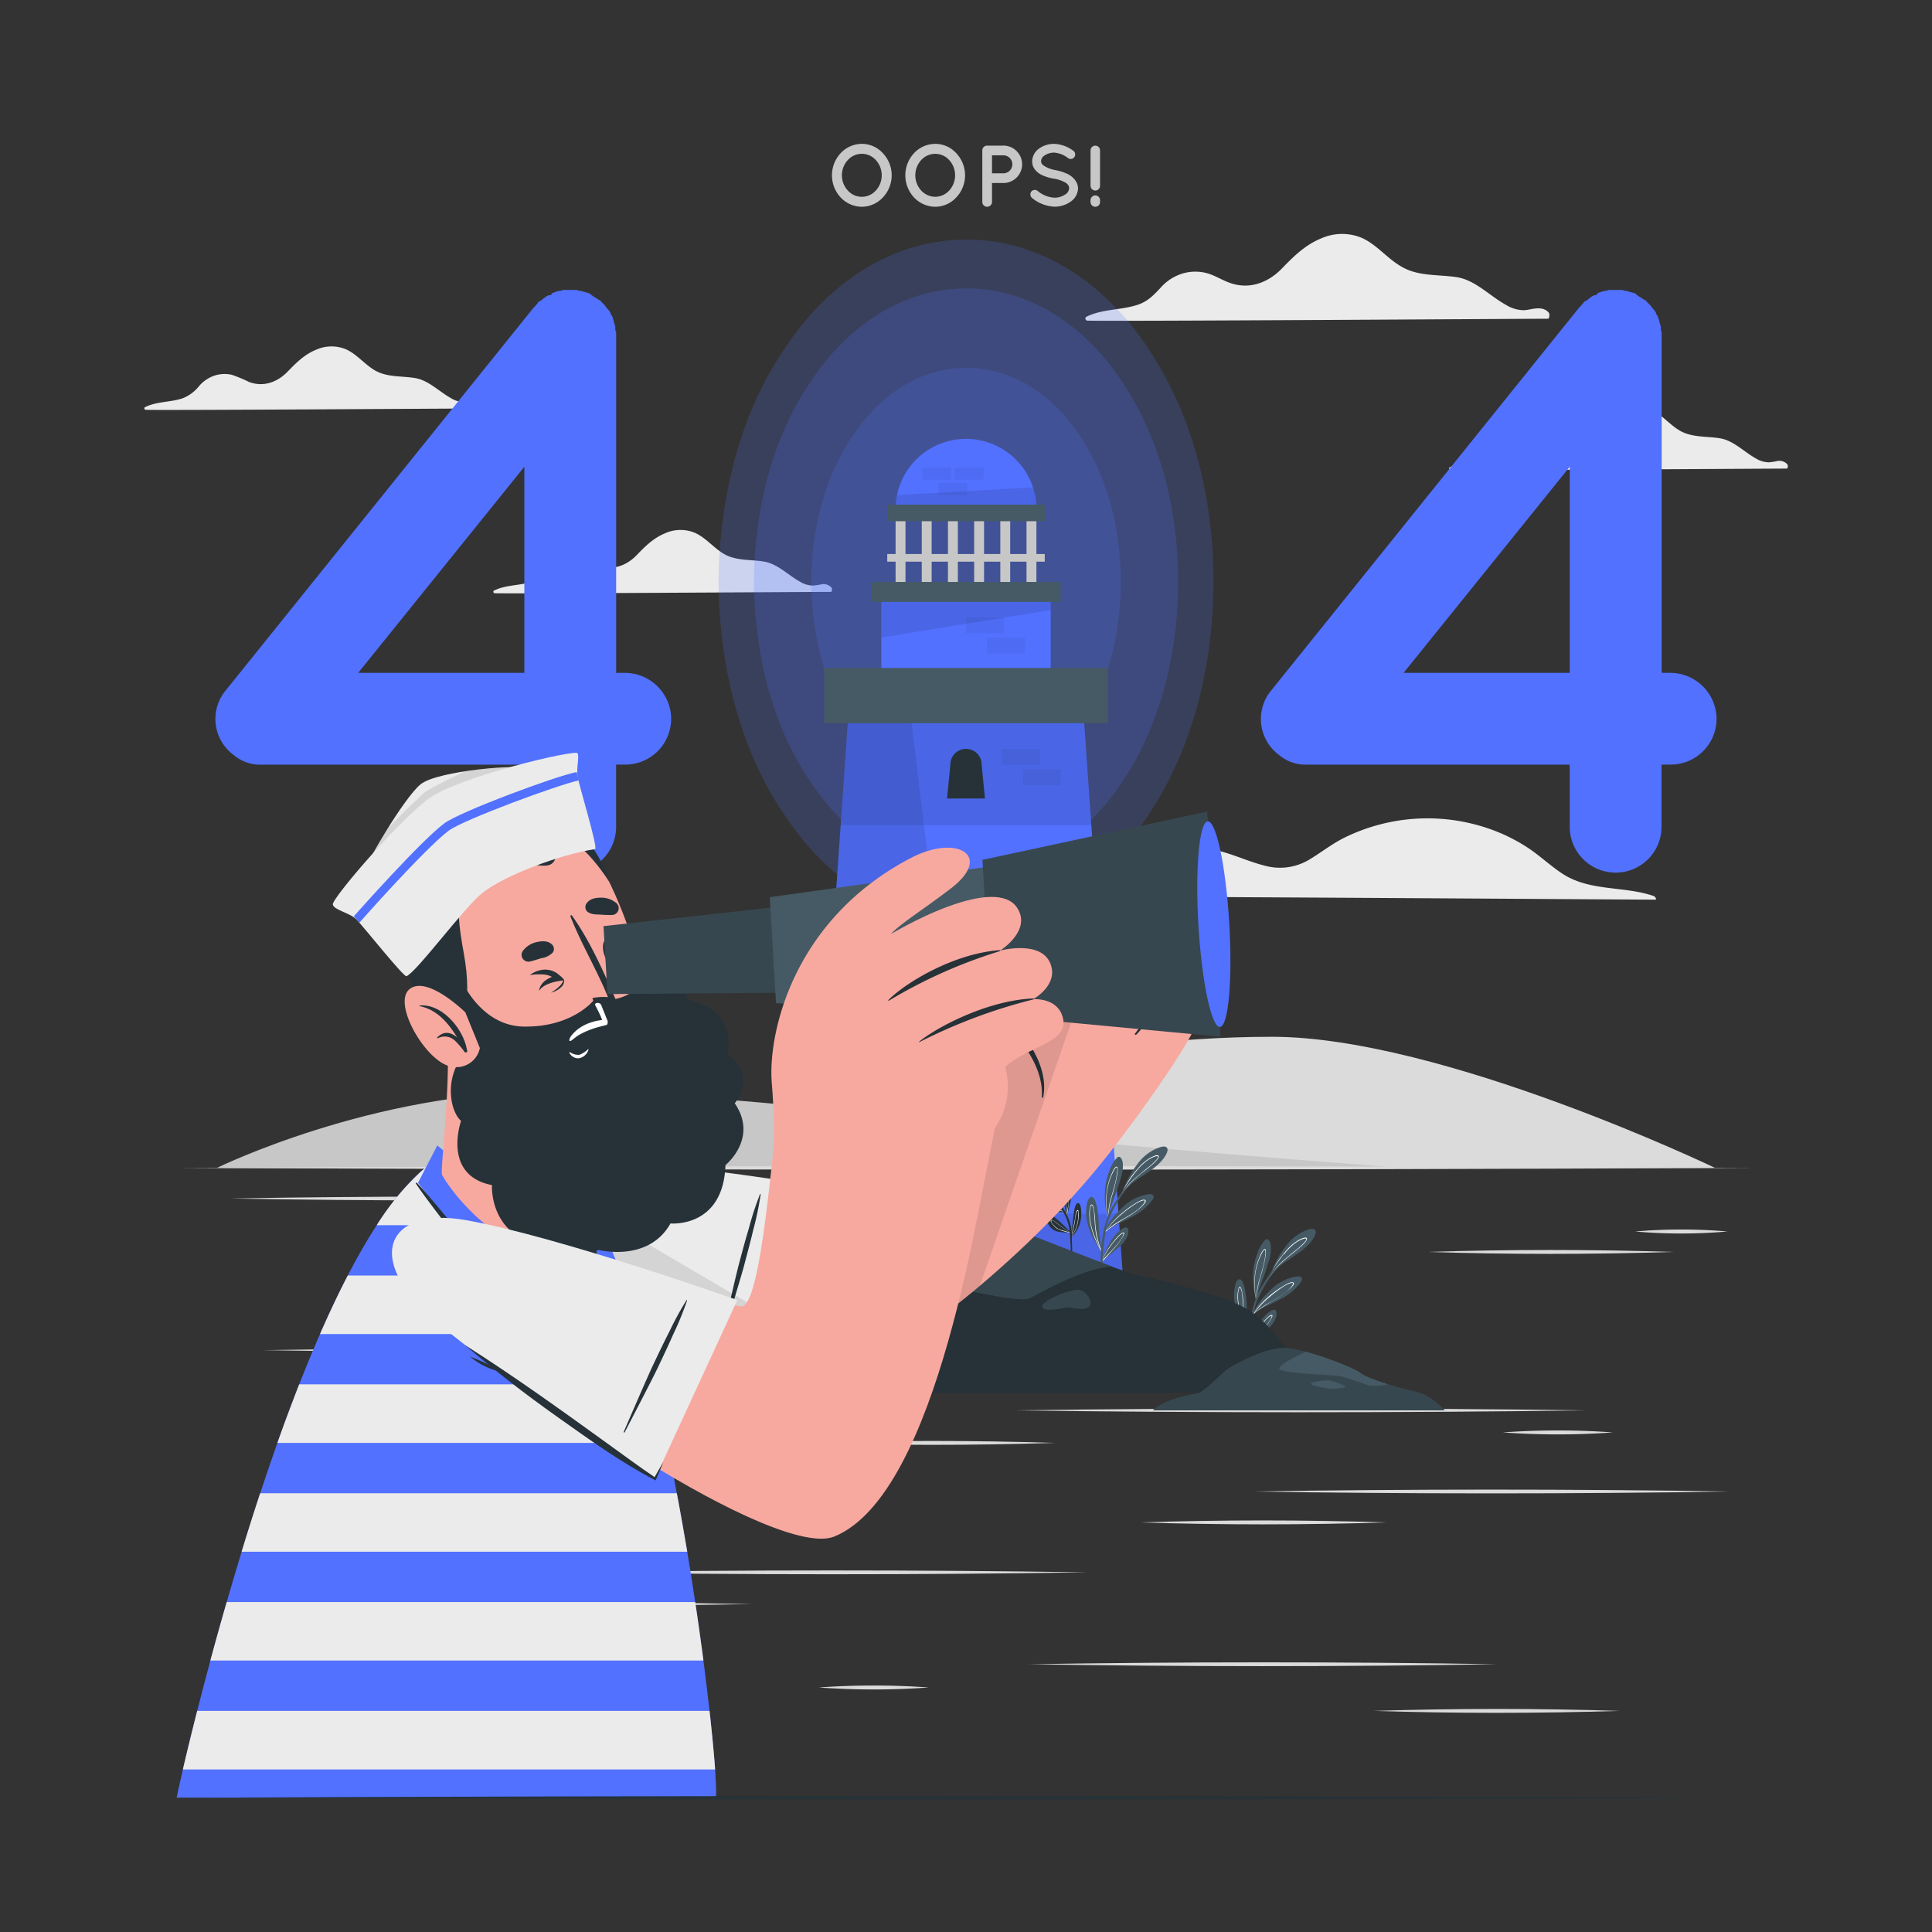 <svg xmlns="http://www.w3.org/2000/svg" viewBox="0 0 500 500"><rect x="0" y="0" width="500" height="500" fill="#333333" stroke="none"/><g id="freepik--background-complete--inject-112"><path d="M443.84,302.24s-70.73-33.92-114.6-33.92c-52.67,0-103.85,15.12-123.27,20.11-51,13.11-149.81,13.81-149.81,13.81Z" style="fill:#dbdbdb"></path><path d="M56.16,302.24s40.16-19.73,85.53-19.73c31.67,0,77.13,4.09,119.94,10.78,16.3,2.55,101.15,8.95,101.15,8.95Z" style="fill:#c7c7c7"></path><path d="M428.42,232.83c-4.77,0-123.93-.83-157.58-.83-2.36,0,.62-4.08,1.92-4.36,4.13-.91,8.45-1,12.65-1.39a41.48,41.48,0,0,0,12.06-3c3.31-1.4,6.62-3,10.2-3.58,6.94-1.08,13,2.67,19.52,4.33A14.73,14.73,0,0,0,339,222.37c3-1.81,5.74-4,8.89-5.56A48.73,48.73,0,0,1,386.83,215a45.94,45.94,0,0,1,8.52,4.36c3.18,2.09,5.92,4.75,9.1,6.81,7.06,4.57,15.79,3.08,23.48,5.7C428.36,232,428.83,232.83,428.42,232.83Z" style="fill:#ebebeb"></path><path d="M400.63,82.49c-6.31,0-112.54.7-119.22.49-.48,0-.74-.72-.26-1,4.21-2.08,9-1.66,13.36-3.13,2.57-.87,4.15-2.55,5.94-4.48A12.3,12.3,0,0,1,306,70.8a11.61,11.61,0,0,1,6-.19c2.16.51,4,1.75,6.08,2.52,5.11,1.93,10.07.1,13.71-3.68,3-3.11,6-6.05,10.05-7.72a13.31,13.31,0,0,1,10.64-.15C356.36,63.35,359,66.9,362.7,69,367,71.57,372.23,71,377,71.73s8.47,4.8,12.67,7.13a9.06,9.06,0,0,0,4.58,1.42c.94,0,1.86-.28,2.79-.4,1.45-.18,2.82-.13,3.8,1.07C401.09,81.25,401,82.49,400.63,82.49Z" style="fill:#ebebeb"></path><path d="M462.42,121.27c-4.61,0-82.17.51-87,.36-.35,0-.54-.53-.19-.7,3.07-1.52,6.56-1.22,9.75-2.29a10.44,10.44,0,0,0,4.33-3.27,9,9,0,0,1,4-2.64,8.6,8.6,0,0,1,4.39-.14,38.3,38.3,0,0,1,4.45,1.85c3.72,1.4,7.34.07,10-2.69,2.2-2.27,4.35-4.42,7.34-5.64a9.72,9.72,0,0,1,7.77-.11c2.84,1.29,4.79,3.88,7.46,5.44,3.17,1.85,7,1.42,10.46,2s6.18,3.51,9.25,5.21a6.56,6.56,0,0,0,3.35,1,17.4,17.4,0,0,0,2-.29,2.77,2.77,0,0,1,2.77.79C462.76,120.36,462.72,121.27,462.42,121.27Z" style="fill:#ebebeb"></path><path d="M215.05,153.18c-4.61,0-82.16.51-87,.35-.35,0-.54-.52-.19-.69,3.07-1.53,6.56-1.22,9.75-2.3a10.31,10.31,0,0,0,4.34-3.27,9,9,0,0,1,4-2.63,8.49,8.49,0,0,1,4.39-.14,39.91,39.91,0,0,1,4.44,1.84c3.73,1.41,7.35.07,10-2.68,2.19-2.28,4.35-4.42,7.33-5.64a9.72,9.72,0,0,1,7.77-.11c2.85,1.29,4.8,3.88,7.47,5.44,3.17,1.85,7,1.41,10.45,2s6.19,3.51,9.26,5.2a6.56,6.56,0,0,0,3.34,1,20,20,0,0,0,2-.29,2.79,2.79,0,0,1,2.77.78C215.39,152.27,215.36,153.18,215.05,153.18Z" style="fill:#ebebeb"></path><path d="M124.73,105.71c-4.61,0-82.17.51-87,.35-.35,0-.54-.52-.19-.69,3.07-1.52,6.56-1.22,9.75-2.3a10.28,10.28,0,0,0,4.33-3.27,9.08,9.08,0,0,1,4-2.63A8.49,8.49,0,0,1,60,97a38.3,38.3,0,0,1,4.45,1.85c3.72,1.4,7.34.07,10-2.69,2.2-2.27,4.35-4.42,7.34-5.64a9.72,9.72,0,0,1,7.77-.11c2.84,1.29,4.79,3.88,7.46,5.44,3.17,1.85,7,1.41,10.46,2s6.18,3.51,9.25,5.2a6.57,6.57,0,0,0,3.35,1,19.84,19.84,0,0,0,2-.29,2.79,2.79,0,0,1,2.77.78C125.07,104.8,125,105.71,124.73,105.71Z" style="fill:#ebebeb"></path></g><g id="freepik--Water--inject-112"><path d="M423.17,318.71a139.24,139.24,0,0,1,23.9,0,138.23,138.23,0,0,1-23.9,0Z" style="fill:#dbdbdb"></path><path d="M447.07,386c-39.47.66-83.36.64-122.86,0,39.51-.65,83.38-.67,122.86,0Z" style="fill:#dbdbdb"></path><path d="M188.81,349.42c-38.8.66-81.93.65-120.76,0,38.84-.65,82-.66,120.76,0Z" style="fill:#dbdbdb"></path><path d="M146.46,386c-21.17.67-42.47.67-63.63,0,21.16-.68,42.46-.68,63.63,0Z" style="fill:#dbdbdb"></path><path d="M281.35,406.92c-42.6.67-90,.65-132.59,0,42.64-.65,90-.66,132.59,0Z" style="fill:#dbdbdb"></path><path d="M358.65,394c-21.16.67-42.46.67-63.63,0,21.17-.68,42.47-.68,63.63,0Z" style="fill:#dbdbdb"></path><path d="M272.93,373.42c-21.16.67-42.46.67-63.63,0,21.17-.67,42.47-.67,63.63,0Z" style="fill:#dbdbdb"></path><path d="M419.14,442.78c-21.16.67-42.46.67-63.63,0,21.17-.67,42.47-.67,63.63,0Z" style="fill:#dbdbdb"></path><path d="M387.32,430.7c-38.9.67-82.15.65-121.08,0,38.94-.64,82.17-.66,121.08,0Z" style="fill:#dbdbdb"></path><path d="M185.57,321.27c-21.16.67-42.47.67-63.63,0,21.16-.67,42.46-.67,63.63,0Z" style="fill:#dbdbdb"></path><path d="M433,324c-21.16.67-42.47.67-63.63,0,21.16-.67,42.46-.67,63.63,0Z" style="fill:#dbdbdb"></path><path d="M168.89,310.17c-35,.67-74,.65-109.1,0,35.08-.64,74-.66,109.1,0Z" style="fill:#dbdbdb"></path><path d="M417.39,370.71a198.5,198.5,0,0,1-28.44,0,198.5,198.5,0,0,1,28.44,0Z" style="fill:#dbdbdb"></path><path d="M194.61,415.13c-36,.66-76,.65-112,0,36-.65,76-.67,112,0Z" style="fill:#dbdbdb"></path><path d="M410.06,365c-47.5.66-100.3.65-147.83,0,47.54-.65,100.32-.66,147.83,0Z" style="fill:#dbdbdb"></path><path d="M240.36,436.72a198.64,198.64,0,0,1-28.45,0,198.64,198.64,0,0,1,28.45,0Z" style="fill:#dbdbdb"></path><path d="M45.75,302.24c130.86-.61,277.64-.62,408.5,0-130.86.62-277.64.61-408.5,0Z" style="fill:#dbdbdb"></path></g><g id="freepik--Text--inject-112"><path d="M228.49,39.65a8.32,8.32,0,0,1,0,11.44,7.43,7.43,0,0,1-5.41,2.42,7.59,7.59,0,0,1-5.53-2.42,8.42,8.42,0,0,1,0-11.44,7.52,7.52,0,0,1,5.53-2.42A7.35,7.35,0,0,1,228.49,39.65Zm-.3,5.72a5.85,5.85,0,0,0-1.53-3.95,4.87,4.87,0,0,0-7.24,0,5.82,5.82,0,0,0,0,7.89,4.85,4.85,0,0,0,7.24,0A5.81,5.81,0,0,0,228.19,45.37Z" style="fill:#c7c7c7"></path><path d="M247.48,39.65a8.32,8.32,0,0,1,0,11.44,7.41,7.41,0,0,1-5.4,2.42,7.62,7.62,0,0,1-5.54-2.42,8.42,8.42,0,0,1,0-11.44,7.54,7.54,0,0,1,5.54-2.42A7.33,7.33,0,0,1,247.48,39.65Zm-.3,5.72a5.85,5.85,0,0,0-1.53-3.95,4.88,4.88,0,0,0-3.57-1.61,4.93,4.93,0,0,0-3.67,1.61,5.85,5.85,0,0,0,0,7.89,5,5,0,0,0,3.67,1.62,4.92,4.92,0,0,0,3.57-1.62A5.81,5.81,0,0,0,247.18,45.37Z" style="fill:#c7c7c7"></path><path d="M259.51,47.36h-2.78v4.91a1.26,1.26,0,0,1-1.27,1.24,1.25,1.25,0,0,1-1.24-1.24V38.93a1.23,1.23,0,0,1,1.24-1.24h4a4.84,4.84,0,1,1,0,9.67Zm-2.78-2.51h2.78a2.33,2.33,0,1,0,0-4.65h-2.78Z" style="fill:#c7c7c7"></path><path d="M266.9,49.58a1.17,1.17,0,0,1,1.65-.16,7.42,7.42,0,0,0,4.32,1.74,4.82,4.82,0,0,0,2.82-.84,2,2,0,0,0,1-1.62,1.28,1.28,0,0,0-.21-.73,2.17,2.17,0,0,0-.68-.68,9,9,0,0,0-3.09-1.06h-.05a11.8,11.8,0,0,1-2.91-.88,4.91,4.91,0,0,1-2.11-1.76,3.5,3.5,0,0,1-.52-1.86,4.19,4.19,0,0,1,1.81-3.3,6.67,6.67,0,0,1,3.91-1.2A8.9,8.9,0,0,1,277.75,39a1.17,1.17,0,0,1,.32,1.61,1.15,1.15,0,0,1-1.61.34,6.54,6.54,0,0,0-3.64-1.45,4.34,4.34,0,0,0-2.53.77,1.8,1.8,0,0,0-.86,1.42,1.17,1.17,0,0,0,.16.64,2.14,2.14,0,0,0,.61.58A7.84,7.84,0,0,0,273,44h0a13,13,0,0,1,3.12.95,5.28,5.28,0,0,1,2.26,1.87A3.68,3.68,0,0,1,279,48.7a4.37,4.37,0,0,1-1.94,3.5,7.11,7.11,0,0,1-4.18,1.29,9.79,9.79,0,0,1-5.79-2.26A1.21,1.21,0,0,1,266.9,49.58Z" style="fill:#c7c7c7"></path><path d="M282.23,48.06V38.93a1.25,1.25,0,0,1,1.24-1.24,1.23,1.23,0,0,1,1.22,1.24v9.13a1.23,1.23,0,0,1-1.22,1.25A1.24,1.24,0,0,1,282.23,48.06Zm1.24,5.45a1.23,1.23,0,0,1-1.24-1.24v-.46a1.25,1.25,0,0,1,1.24-1.24,1.24,1.24,0,0,1,1.22,1.24v.46A1.22,1.22,0,0,1,283.47,53.51Z" style="fill:#c7c7c7"></path></g><g id="freepik--number-2--inject-112"><path d="M444.25,186a11.89,11.89,0,0,1-12.09,11.88H430V214.3a11.88,11.88,0,0,1-23.75,0V197.89h-68a10.6,10.6,0,0,1-7.34-2.59A11.56,11.56,0,0,1,329,178.67l79.88-99.31c.22,0,.22-.22.43-.43a2.8,2.8,0,0,0,.65-.87,2.27,2.27,0,0,0,1.08-.64c.22-.22.65-.44.87-.65a2.25,2.25,0,0,1,1.29-.43c.21-.44.43-.65.86-.65.22-.22.65-.22,1.3-.43a1.27,1.27,0,0,0,.86-.22h3.67a1.92,1.92,0,0,0,1.08.22c.22.21.87.21,1.3.43.21,0,.65.21.86.21.44.44.86.65,1.08.87.43.21.65.43,1.08.65a.21.21,0,0,1,.22.21c.21,0,.64.22.64.43l.87.87c.21.21.43.64.65.86a6.22,6.22,0,0,1,.86,1.08,1.63,1.63,0,0,0,.43.86,8.8,8.8,0,0,1,.44,1.3c0,.21.21.65.21.86a2.4,2.4,0,0,1,.21,1.3c0,.43.22.65.22,1.08v87.87h2.16A12,12,0,0,1,444.25,186Zm-38-65.2-43,53.33h43Z" style="fill:#5271FF"></path></g><g id="freepik--number-1--inject-112"><path d="M173.7,186a11.89,11.89,0,0,1-12.09,11.88h-2.16V214.3a11.88,11.88,0,0,1-23.75,0V197.89h-68a10.6,10.6,0,0,1-7.34-2.59,11.56,11.56,0,0,1-1.94-16.63l79.88-99.31c.22,0,.22-.22.43-.43a3,3,0,0,0,.65-.87,2.32,2.32,0,0,0,1.08-.64c.21-.22.65-.44.86-.65a2.31,2.31,0,0,1,1.3-.43c.21-.44.43-.65.86-.65.22-.22.65-.22,1.3-.43a1.28,1.28,0,0,0,.86-.22h3.67a1.92,1.92,0,0,0,1.08.22c.22.21.86.21,1.3.43.21,0,.64.21.86.21.43.44.86.65,1.08.87.43.21.65.43,1.08.65a.21.21,0,0,1,.21.21c.22,0,.65.22.65.43l.87.87c.21.21.43.64.64.86a5.67,5.67,0,0,1,.87,1.08,1.56,1.56,0,0,0,.43.86,7.87,7.87,0,0,1,.43,1.3c0,.21.22.65.22.86a2.4,2.4,0,0,1,.21,1.3c0,.43.22.65.22,1.08v87.87h2.16A12,12,0,0,1,173.7,186Zm-38-65.2-43,53.33h43Z" style="fill:#5271FF"></path></g><g id="freepik--Lighthouse--inject-112"><g style="opacity:0.2"><path d="M314.05,150.61c0,23-6.07,44.3-16.95,60.5-10.65,16-27.35,28.12-46.85,28.12-20,0-36.45-12.15-47.1-28.12-11.13-16.2-17-37.46-17.2-60.5.25-23.3,6.07-44.31,17.2-60.52,10.65-16.2,27.1-28.1,47.1-28.1,19.5,0,36.2,11.9,46.85,28.1C308,106.3,314.05,127.31,314.05,150.61Z" style="fill:#5271FF"></path></g><g style="opacity:0.2"><path d="M304.91,150.61c0,19.75-5.21,38-14.54,51.86-9.12,13.69-23.44,24.1-40.15,24.1-17.15,0-31.25-10.41-40.38-24.1-9.54-13.89-14.53-32.11-14.75-51.86.22-20,5.21-38,14.75-51.88,9.13-13.89,23.23-24.09,40.38-24.09,16.71,0,31,10.2,40.15,24.09C299.7,112.63,304.91,130.64,304.91,150.61Z" style="fill:#5271FF"></path></g><g style="opacity:0.2"><path d="M290.06,150.61c0,14.41-3.8,27.7-10.61,37.84-6.65,10-17.1,17.58-29.29,17.58-12.51,0-22.8-7.6-29.46-17.58-7-10.14-10.6-23.43-10.76-37.84.16-14.57,3.8-27.71,10.76-37.85,6.66-10.13,17-17.58,29.46-17.58,12.19,0,22.64,7.45,29.29,17.58C286.26,122.9,290.06,136,290.06,150.61Z" style="fill:#5271FF"></path></g><polygon points="291.81 347.63 208.19 347.63 210.53 314.11 212.88 280.59 215.22 247.06 217.57 213.54 219.91 180.01 280.09 180.01 282.43 213.54 284.78 247.06 287.12 280.59 289.47 314.11 291.81 347.63" style="fill:#5271FF"></polygon><polygon points="282.43 213.54 217.57 213.54 219.91 180.01 280.09 180.01 282.43 213.54" style="opacity:0.1"></polygon><polygon points="291.81 347.63 208.19 347.63 210.53 314.11 289.47 314.11 291.81 347.63" style="opacity:0.1"></polygon><polygon points="287.12 280.59 212.88 280.59 215.22 247.06 284.78 247.06 287.12 280.59" style="opacity:0.1"></polygon><polygon points="219.91 180.01 235.03 180.01 255.56 347.63 208.19 347.63 219.91 180.01" style="opacity:0.1"></polygon><path d="M250,193.81h0a4.05,4.05,0,0,0-4.05,4.05l-.85,8.79h9.8l-.85-8.79A4.05,4.05,0,0,0,250,193.81Z" style="fill:#263238"></path><path d="M266.36,225.24h0a4,4,0,0,0-4.05,4l-.86,8.79h9.81l-.85-8.79A4.05,4.05,0,0,0,266.36,225.24Z" style="fill:#263238"></path><path d="M225.56,258.48h0a4.05,4.05,0,0,0-4.05,4l-.85,8.79h9.8l-.85-8.79A4.06,4.06,0,0,0,225.56,258.48Z" style="fill:#263238"></path><path d="M250,291.86h0a4,4,0,0,0-4.05,4l-.85,8.8h9.8l-.85-8.8A4,4,0,0,0,250,291.86Z" style="fill:#263238"></path><path d="M268.22,131.67H231.78a18.23,18.23,0,0,1,36.4-1.33C268.21,130.78,268.22,131.23,268.22,131.67Z" style="fill:#5271FF"></path><path d="M268.23,131.67H231.78a18,18,0,0,1,.34-3.54l35.24-2a18.32,18.32,0,0,1,.82,4.23C268.21,130.78,268.23,131.22,268.23,131.67Z" style="opacity:0.1"></path><rect x="221.4" y="140.98" width="23.32" height="2.56" transform="translate(375.32 -90.8) rotate(90)" style="fill:#c7c7c7"></rect><rect x="228.18" y="140.98" width="23.32" height="2.56" transform="translate(382.09 -97.58) rotate(90)" style="fill:#c7c7c7"></rect><rect x="234.95" y="140.98" width="23.32" height="2.56" transform="translate(388.87 -104.35) rotate(90)" style="fill:#c7c7c7"></rect><rect x="241.73" y="140.98" width="23.32" height="2.56" transform="translate(395.65 -111.13) rotate(90)" style="fill:#c7c7c7"></rect><rect x="248.51" y="140.98" width="23.32" height="2.56" transform="translate(402.42 -117.91) rotate(90)" style="fill:#c7c7c7"></rect><rect x="229.62" y="143.38" width="40.76" height="1.98" style="fill:#c7c7c7"></rect><rect x="255.28" y="140.98" width="23.32" height="2.56" transform="translate(409.2 -124.68) rotate(90)" style="fill:#c7c7c7"></rect><rect x="228.08" y="153.92" width="43.84" height="21.08" style="fill:#5271FF"></rect><polygon points="271.92 153.92 271.92 157.88 228.08 165 228.08 153.92 271.92 153.92" style="opacity:0.1"></polygon><g style="opacity:0.05"><rect x="270.75" y="289.73" width="9.8" height="4.14"></rect><rect x="265.28" y="294.95" width="9.8" height="4.14"></rect><rect x="234.59" y="228.51" width="9.8" height="4.14"></rect><rect x="229.12" y="233.73" width="9.8" height="4.14"></rect><rect x="223.67" y="228.51" width="9.8" height="4.14"></rect><rect x="247.04" y="120.98" width="7.5" height="3.17"></rect><rect x="242.85" y="124.98" width="7.5" height="3.17"></rect><rect x="238.69" y="120.98" width="7.5" height="3.17"></rect><rect x="218.28" y="293.3" width="9.8" height="4.14"></rect><rect x="259.31" y="193.81" width="9.8" height="4.14"></rect><rect x="264.77" y="199.04" width="9.8" height="4.14"></rect><rect x="250" y="159.78" width="9.8" height="4.14"></rect><rect x="255.47" y="165" width="9.8" height="4.14"></rect><rect x="249.29" y="256.64" width="9.8" height="4.14"></rect></g><rect x="213.3" y="172.87" width="73.4" height="14.29" style="fill:#455a64"></rect><rect x="225.48" y="150.61" width="49.03" height="5.16" style="fill:#455a64"></rect><rect x="229.62" y="130.6" width="40.76" height="4.29" style="fill:#455a64"></rect><path d="M275.29,313.74c-1.58.05-3.33.14-4.64-.88a4.71,4.71,0,0,1-2.11-4c0-.46.15-.74.64-.54a5.88,5.88,0,0,1,1.85,1.7,15.23,15.23,0,0,0,2.18,2.07c.56.43,1.17.8,1.74,1.22l.21.16.08.06h.05a.07.07,0,0,1,.06,0s0,0,0,0A.09.09,0,0,1,275.29,313.74Z" style="fill:#263238"></path><path d="M275.36,313.63c-1.38,0-2.87,0-4-.9a6.2,6.2,0,0,1-1.28-1.56c-.16-.26-.64-1-.44-1.34.36-.56,2,1.72,2.23,1.93a6.78,6.78,0,0,0,3.06,1.59l.21.16a7.5,7.5,0,0,1-2.29-.88,11.2,11.2,0,0,1-2.3-2.26c-.17-.18-.67-.76-.85-.4s.33,1,.43,1.17a6.42,6.42,0,0,0,1.22,1.48c1.1,1,2.59.93,4,1C275.36,313.61,275.36,313.62,275.36,313.63Z" style="fill:#fff"></path><path d="M276.15,314.7l0,.18h0a.05.05,0,0,1,0,0,.09.09,0,0,1-.09,0v-.06l0-.05h0c-.28-1.05-.39-2.13-.68-3.17s-.63-2-.83-3c-.13-.64-.57-3.85.84-3.45.63.17,1.06,1.08,1.29,1.62a6.82,6.82,0,0,1,.53,2.31C277.27,311,276.55,312.82,276.15,314.7Z" style="fill:#263238"></path><path d="M276.61,310.7a8,8,0,0,0-.23-2.18c-.06-.25-.37-1.43-.77-1.4s-.3.53-.33.7a6.82,6.82,0,0,0,.29,2.14,29.4,29.4,0,0,1,.51,4.28l0,.28,0,.23s0,.05,0,.07v.06a.07.07,0,0,0,.08,0l0-.18v.14h0l0-.15v-.27A31.89,31.89,0,0,0,276.61,310.7Zm-.48,3.24c0-.84-.12-1.68-.24-2.51s-.22-1.34-.37-2a7.19,7.19,0,0,1-.18-1.13c0-.3,0-1.38.59-.71a4.46,4.46,0,0,1,.55,2.12,10.29,10.29,0,0,1,0,2C276.37,312.45,276.24,313.19,276.13,313.94Z" style="fill:#fff"></path><path d="M277,319h-.06c-1.44-.07-3.35.06-4.55-.89a3.65,3.65,0,0,1-1.47-3.27c.31-1.33,2.11.27,2.58.65a43.41,43.41,0,0,1,3.53,3.43l0,0h0S277,319,277,319Z" style="fill:#263238"></path><path d="M277.05,319l-.25-.15c-.94-.6-1.87-1.24-2.75-1.92-.23-.17-1.85-1.61-2.09-1.09-.15.31.39.94.56,1.16a4.57,4.57,0,0,0,1.09,1,11.36,11.36,0,0,0,3.21,1l.15,0h0S277.06,319,277.05,319Zm-2.85-.82a4.45,4.45,0,0,1-1.24-.84c-.24-.23-1.09-1.09-.86-1.44.12-.19.22-.09.45,0l.3.18c.24.16.46.34.69.52.39.32.79.62,1.2.92.67.49,1.36.95,2.06,1.38A21.39,21.39,0,0,1,274.2,318.15Z" style="fill:#fff"></path><path d="M279.63,316.05a8.5,8.5,0,0,1-2.47,4.31h0a.08.08,0,0,1-.08,0s0-.06,0-.09l.07-.07c.24-2,.5-3.9.71-5.86,0-.47.4-3.41,1.31-2.93.56.3.59,1.5.64,2A8.47,8.47,0,0,1,279.63,316.05Z" style="fill:#263238"></path><path d="M279.11,313.43c-.05-.17-.14-.33-.32-.22-.35.22-.49,1.6-.55,2-.24,1.57-.61,3.09-1,4.64,0,.13-.07.26-.1.39l-.09.12a.08.08,0,0,0,.08,0,.08.08,0,0,1,0,0l.12-.16h0a10,10,0,0,0,1.42-2.77,9.2,9.2,0,0,0,.42-1.94A5.54,5.54,0,0,0,279.11,313.43Zm-1.85,6.64a.22.22,0,0,0-.05.08.75.75,0,0,1,.05-.16,29.83,29.83,0,0,0,.88-3.59c.1-.62.17-1.24.29-1.86.06-.25.18-1,.4-1.11s.21.17.23.33a3.46,3.46,0,0,1,0,.45A10,10,0,0,1,277.26,320.07Z" style="fill:#fff"></path><path d="M277.4,324.58h-.29c0-.26,0-.51,0-.76,0-1-.08-2.05-.14-3.07,0-.58-.07-1.16-.14-1.73V319s0-.1,0-.14a.77.77,0,0,0,0-.15,12.17,12.17,0,0,0-1-3.76c-.18-.4-.38-.79-.59-1.17l-.06-.11,0,0-.06-.12-.05-.08c-.66-1.17-1.43-2.29-2.15-3.42l-.61-1,0-.06,0-.07c-.9-1.43-1.8-2.88-2.74-4.28,0-.05.05-.1.08-.05.64.94,1.3,1.85,1.95,2.77l.26.37.52.73,1,1.47a43.74,43.74,0,0,1,2.65,4.29l.16.34.1.21c0,.08.07.16.11.25a13.37,13.37,0,0,1,1,4.53c0,.11,0,.22,0,.33a.81.81,0,0,0,0,.15v.08a.34.34,0,0,0,0,.1h0v.08c0,.1,0,.19,0,.28,0,1,.07,2.05.09,3.07Z" style="fill:#263238"></path><path d="M268.81,306.06c-.78-1.06-1.79-3.24-.63-4.38a1.23,1.23,0,0,1,1.64-.12,3.55,3.55,0,0,1,1.09,2c.53,1.86.88,3.75,1.55,5.56a1.5,1.5,0,0,1,.07.2s0,0-.06,0l-.06-.17A15.83,15.83,0,0,1,268.81,306.06Z" style="fill:#263238"></path><path d="M272.47,309.1s0,0,0,0a12.07,12.07,0,0,1-.74-1.37,26.86,26.86,0,0,1-1.13-3c-.12-.4-.69-2.35-1.39-1.57a1.75,1.75,0,0,0-.2,1.31,5,5,0,0,0,.6,1.82,9,9,0,0,0,2.62,2.73l.14.11,0,.05,0,0h0s.06,0,.06,0S272.48,309.11,272.47,309.1Zm-.31-.22a10.57,10.57,0,0,1-2.21-2.22,5.37,5.37,0,0,1-.73-1.48,4.27,4.27,0,0,1-.15-.71,2.54,2.54,0,0,1,0-.55c0-.4.17-.83.41-.88s.39.12.58.46a2.31,2.31,0,0,1,.18.35,7.71,7.71,0,0,1,.32.92c.17.52.33,1,.52,1.54.12.34.26.68.4,1a13.36,13.36,0,0,0,.87,1.68Z" style="fill:#fff"></path><path d="M188,318c-1.36.34-2.88.73-4.2.07a4.2,4.2,0,0,1-2.55-3.07c0-.41,0-.67.46-.59a5.08,5.08,0,0,1,1.92,1.16,14.33,14.33,0,0,0,2.27,1.41c.57.27,1.16.49,1.73.75l.22.1.08,0h0s0,0,.06,0l0,0A.07.07,0,0,1,188,318Z" style="fill:#263238"></path><path d="M188,317.88c-1.21.23-2.5.55-3.64-.07a6.09,6.09,0,0,1-1.4-1.13c-.18-.2-.74-.79-.62-1.09.21-.56,2.06,1.13,2.3,1.28a6,6,0,0,0,2.94.84l.22.1a6.89,6.89,0,0,1-2.16-.36,10,10,0,0,1-2.41-1.56c-.17-.12-.71-.54-.81-.19s.47.81.59.94a5.68,5.68,0,0,0,1.32,1.07c1.14.64,2.43.35,3.65.15Z" style="fill:#fff"></path><path d="M188.92,318.67v.16h0s0,0,0,0a.06.06,0,0,1-.08,0s0,0,0,0v-.07h0v0c-.43-.85-.72-1.78-1.16-2.63s-.9-1.61-1.26-2.46c-.23-.53-1.19-3.25.11-3.16.58,0,1.12.76,1.42,1.19a6,6,0,0,1,.87,1.92A19.2,19.2,0,0,1,188.92,318.67Z" style="fill:#263238"></path><path d="M188.6,315.1a7.2,7.2,0,0,0-.59-1.86c-.1-.2-.58-1.18-.93-1.08s-.16.51-.15.66a6.22,6.22,0,0,0,.62,1.82,26,26,0,0,1,1.23,3.64,2,2,0,0,0,0,.25c0,.07,0,.13,0,.2v.13a.06.06,0,0,0,.08,0,.86.86,0,0,1,0-.16.79.79,0,0,0,0,.13h0v-.16c0-.07,0-.14,0-.21A31.48,31.48,0,0,0,188.6,315.1Zm.16,2.91c-.19-.73-.41-1.44-.66-2.15s-.44-1.13-.68-1.68a6.12,6.12,0,0,1-.36-1c-.06-.25-.22-1.2.39-.72a3.94,3.94,0,0,1,.86,1.75,10.37,10.37,0,0,1,.32,1.75C188.7,316.67,188.72,317.34,188.76,318Z" style="fill:#fff"></path><path d="M190.43,322.28h0l-.05,0c-1.27.19-2.92.65-4.13,0a3.25,3.25,0,0,1-1.87-2.59c0-1.22,1.89-.15,2.37.1a39.89,39.89,0,0,1,3.69,2.36l0,0h0S190.46,322.27,190.43,322.28Z" style="fill:#263238"></path><path d="M190.46,322.23l-.24-.09c-.93-.35-1.85-.74-2.74-1.17-.23-.11-1.9-1.08-2-.58-.07.29.51.75.69.91a3.87,3.87,0,0,0,1.13.65,9.88,9.88,0,0,0,3,.31h.17S190.48,322.25,190.46,322.23Zm-2.62-.2a4,4,0,0,1-1.24-.51c-.25-.16-1.14-.76-1-1.1s.18-.12.4-.06a1.42,1.42,0,0,1,.29.1,6.36,6.36,0,0,1,.7.33c.4.2.8.4,1.21.58.67.31,1.35.58,2,.84A21,21,0,0,1,187.84,322Z" style="fill:#fff"></path><path d="M192.19,319.22a7.63,7.63,0,0,1-1.38,4.2l0,0a.06.06,0,0,1-.07,0,.06.06,0,0,1,0-.08l0-.07c-.14-1.75-.26-3.49-.44-5.24,0-.41-.25-3,.63-2.79.54.16.78,1.21.92,1.67A7.52,7.52,0,0,1,192.19,319.22Z" style="fill:#263238"></path><path d="M191.26,317c-.07-.13-.17-.26-.31-.13s-.14,1.48-.12,1.83c.07,1.42,0,2.81,0,4.22,0,.12,0,.24,0,.36l-.06.12a.06.06,0,0,0,.07,0v0a.8.8,0,0,0,.08-.16h0a8.92,8.92,0,0,0,.74-2.67,8.73,8.73,0,0,0,0-1.77A4.83,4.83,0,0,0,191.26,317Zm-.42,6.12,0,.08c0-.05,0-.1,0-.15a25.78,25.78,0,0,0,.12-3.29c0-.55-.07-1.11-.07-1.66,0-.24,0-.91.14-1.05s.21.11.26.25a2.79,2.79,0,0,1,.1.39A8.78,8.78,0,0,1,190.84,323.15Z" style="fill:#fff"></path><path d="M191.78,327.05l-.26.06-.15-.66c-.21-.89-.43-1.77-.67-2.65-.13-.5-.27-1-.43-1.49a.43.43,0,0,1,0-.05s0-.08,0-.12,0-.08,0-.13a10.9,10.9,0,0,0-1.54-3.09c-.23-.32-.47-.62-.73-.92a.27.27,0,0,0-.07-.08l0,0-.07-.09-.06-.06c-.79-.9-1.66-1.74-2.49-2.59l-.71-.74,0-.05-.06-.05c-1-1.08-2.08-2.18-3.15-3.24,0,0,0-.09.06-.05.72.69,1.46,1.38,2.2,2.06l.29.28.58.54c.39.36.77.73,1.14,1.1a37.93,37.93,0,0,1,3.08,3.26l.2.27a1.09,1.09,0,0,1,.13.17l.14.19a11.67,11.67,0,0,1,1.65,3.78c0,.09.06.19.08.28a.65.65,0,0,0,0,.13s0,.05,0,.07l0,.09h0s0,.05,0,.07l.06.24c.22.89.43,1.77.63,2.66Z" style="fill:#263238"></path><path d="M181,312.45c-.88-.78-2.15-2.5-1.34-3.7a1.09,1.09,0,0,1,1.41-.4,3.07,3.07,0,0,1,1.3,1.52c.8,1.52,1.45,3.11,2.35,4.57l.1.16s0,0,0,0l-.09-.14A14,14,0,0,1,181,312.45Z" style="fill:#263238"></path><path d="M184.7,314.44l0,0a12.8,12.8,0,0,1-.89-1.06,23.87,23.87,0,0,1-1.53-2.45c-.18-.32-1-1.92-1.49-1.11a1.54,1.54,0,0,0,0,1.17,4.49,4.49,0,0,0,.86,1.48,7.73,7.73,0,0,0,2.77,1.91l.14.07,0,0,0,0h0a0,0,0,0,0,.05,0A0,0,0,0,0,184.7,314.44Zm-.31-.13a9.52,9.52,0,0,1-2.33-1.54,4.78,4.78,0,0,1-.89-1.16,4.41,4.41,0,0,1-.26-.59,2.52,2.52,0,0,1-.13-.47c-.06-.35,0-.76.2-.84s.37,0,.59.29a3,3,0,0,1,.22.28c.16.23.31.49.45.74.23.42.47.84.72,1.25s.35.55.54.81a12,12,0,0,0,1.05,1.31Z" style="fill:#fff"></path><path d="M289.91,305.36c-.41,1.5-.93,3-1.46,4.42-.3.83-.61,1.65-.91,2.48a6.18,6.18,0,0,0-.63,2.82h0a.53.53,0,0,1,0,.13,0,0,0,0,1,0,0,.11.11,0,0,1-.19-.07.13.13,0,0,1,0-.06v0a3.54,3.54,0,0,1-.21-.84,20.19,20.19,0,0,1-.44-2.32,19.85,19.85,0,0,1,0-4.81,16.12,16.12,0,0,1,1.07-4.16,8.46,8.46,0,0,1,2-3.39c.86-.65,1.31.66,1.43,1.32A10.23,10.23,0,0,1,289.91,305.36Z" style="fill:#455a64"></path><path d="M289,301.93c-.55-.08-1.22,1.65-1.53,2.4a15.58,15.58,0,0,0-1,3.66,20,20,0,0,0,.17,6.82,2.56,2.56,0,0,0,.05.27,0,0,0,0,1,0,0,.13.13,0,0,0,0,.06.11.11,0,0,0,.19.07,5.42,5.42,0,0,1,0-.57c0-.18,0-.35,0-.51a26.72,26.72,0,0,1,1.16-5.45C288.65,306.61,289.76,302,289,301.93Zm-2.26,12.56q0,.38,0,.75c0-.19-.06-.37-.08-.56a22.42,22.42,0,0,1-.19-6,16.34,16.34,0,0,1,.74-3.31,15.73,15.73,0,0,1,.69-1.69c.12-.23.74-1.67,1.08-1.55s.09,1.45.08,1.48a8,8,0,0,1-.11.82c-.08.55-.21,1.11-.33,1.66-.29,1.19-.64,2.37-1,3.55A20.66,20.66,0,0,0,286.76,314.49Z" style="fill:#fff"></path><path d="M298,310.87a14.83,14.83,0,0,1-5.23,4.15c-1.05.56-2.13,1.07-3.2,1.6a16.06,16.06,0,0,0-2.79,1.56.44.44,0,0,0-.11.09,4.24,4.24,0,0,0-.63.64l-.05,0,0,.08s-.05,0,0,0,0-.07,0-.1h0a0,0,0,0,1,0-.07l0,0,0-.1c.64-2.28,2.61-4.39,4.25-6a12.43,12.43,0,0,1,5.82-3.42c.56-.13,1.86-.52,2.34,0S298.32,310.48,298,310.87Z" style="fill:#455a64"></path><path d="M296.46,310.64c-.41-.55-2,.43-2.41.66a23.16,23.16,0,0,0-3.38,2.43,21.5,21.5,0,0,0-4.58,4.9h0l-.06.06,0,.1,0,0a0,0,0,0,0,0,.07l.08-.07c.21-.19.43-.37.65-.55a.44.44,0,0,1,.11-.09,46.42,46.42,0,0,1,5-3.25,21.71,21.71,0,0,0,3.36-2.42C295.43,312.27,296.81,311.11,296.46,310.64Zm-.6,1c-1.5,1.82-3.8,3-5.79,4.16a25.15,25.15,0,0,0-3.83,2.7,22.76,22.76,0,0,1,4.21-4.39,29.85,29.85,0,0,1,2.77-2.12,13,13,0,0,1,1.62-.95,4.86,4.86,0,0,1,1.07-.38C296.61,310.56,296.11,311.33,295.86,311.64Z" style="fill:#fff"></path><path d="M285.06,323.6a.14.14,0,0,1-.11,0,.08.08,0,0,0,0,0,0,0,0,0,1,0,.05,0,0,0,0,1,0,0,20.2,20.2,0,0,1-3.64-7.48,10.47,10.47,0,0,1-.18-3.44c.09-.79.29-2.37,1-2.84,1.52-.95,2,4.1,2.1,4.86.14,1.38.16,2.78.26,4.17s.36,3,.58,4.53A.11.11,0,0,1,285.06,323.6Z" style="fill:#455a64"></path><path d="M285.06,323.6c-.06-.14-.11-.27-.16-.41a23.21,23.21,0,0,1-1.46-6.89,21,21,0,0,0-.39-3.54c-.07-.28-.25-1.37-.78-.91a8,8,0,0,0-.35,2.75,14.34,14.34,0,0,0,.6,3.5,23.48,23.48,0,0,0,2.35,5.48l.08.15a0,0,0,0,0,0-.05.05.05,0,0,1,0,0A.14.14,0,0,0,285.06,323.6ZM282.94,319a16.15,16.15,0,0,1-.81-3.43,11.12,11.12,0,0,1-.09-1.41,10,10,0,0,1,.07-1.1c.14-.89.25-1.11.4-1.12s.21.11.39.68a5.6,5.6,0,0,1,.22,1.14c.06.54.1,1.09.14,1.64.07,1.09.13,2.19.28,3.27a17.82,17.82,0,0,0,1.25,4.53A27.6,27.6,0,0,1,282.94,319Z" style="fill:#fff"></path><path d="M291.8,319.83a6.8,6.8,0,0,1-1.62,2.39c-1.35,1.38-3,2.45-4.41,3.73l-.63.59-.2.3.11-.33h0a27.76,27.76,0,0,1,2.48-5.45,14,14,0,0,1,2.2-2.54c.41-.34,1.35-1.06,1.93-.79S292,319.35,291.8,319.83Z" style="fill:#455a64"></path><path d="M290.89,319.05c-.59-.5-2.73,2.27-3,2.62a19.57,19.57,0,0,0-2.61,4.32c-.08.17-.15.34-.22.52l-.11.33s.18-.28.2-.3l.11-.11.52-.48c.9-1,1.81-2,2.69-3a18.54,18.54,0,0,0,1.73-2.31C290.31,320.49,291.15,319.27,290.89,319.05Zm-.31.83c-1.32,2.48-3.52,4.27-5.32,6.38l-.09.11.09-.2a21.61,21.61,0,0,1,2.11-3.6,20.33,20.33,0,0,1,1.61-2,10.29,10.29,0,0,1,1-1c.15-.13.6-.47.72-.38S290.67,319.71,290.58,319.88Z" style="fill:#fff"></path><path d="M301.57,299.15c-2.6,4.18-8,5.51-10.87,9.49v0c-.09.12-.17.25-.25.37a.09.09,0,0,1-.15,0s0,0,0-.07l.06-.09a23.34,23.34,0,0,1,3.89-7.42,11.9,11.9,0,0,1,5.52-4.37c.56-.19,1.66-.61,2.18-.08S301.9,298.63,301.57,299.15Z" style="fill:#455a64"></path><path d="M299.79,299.08c-.22-.22-.62-.05-.85,0a7.67,7.67,0,0,0-1.63.79,12.43,12.43,0,0,0-2.77,2.45,25.44,25.44,0,0,0-3.6,5.21,13.85,13.85,0,0,0-.59,1.31l-.06.16a.09.09,0,0,0,.15,0c.07-.12.16-.24.24-.36l0,0a14.83,14.83,0,0,1,1.77-2.34,34,34,0,0,1,3.42-3C296.35,302.89,300.56,299.84,299.79,299.08Zm-.46,1a17.68,17.68,0,0,1-2.72,2.46c-.94.78-1.89,1.55-2.82,2.35a17.43,17.43,0,0,0-2.05,2.07,13.16,13.16,0,0,0-1.38,2,19.42,19.42,0,0,1,1.09-2.13l0,0a35.54,35.54,0,0,1,2.44-3.48l0,0a15.4,15.4,0,0,1,2.6-2.69,9.11,9.11,0,0,1,1.73-1.08c.7-.32,1.3-.5,1.43-.27S299.55,299.79,299.33,300.07Z" style="fill:#fff"></path><path d="M294,303.38c-.77,1.18-1.52,2.37-2.26,3.57l-1,1.69,0,0-.38.61a40.84,40.84,0,0,0-3.17,5.71,18.33,18.33,0,0,0-1,3.29c0,.12,0,.23-.07.35h0l0,.19s0,.07,0,.11c-.18,1-.31,2-.44,2.92-.17,1.34-.25,2.68-.32,4,0,0,0,.08,0,.12a1.09,1.09,0,0,1,0,.18v.09a1,1,0,0,0,0,.17c0,.44-.05.87-.07,1.3l-.41-.06a26.89,26.89,0,0,1,.09-4,.22.22,0,0,1,0-.08l0-.39c0-.16,0-.32.05-.48,0-.38.09-.76.14-1.14a28,28,0,0,1,1.44-6.52c0-.06.05-.11.07-.17l0-.07a.5.5,0,0,1,.05-.13l.08-.19.15-.34,0-.11A44.2,44.2,0,0,1,290,309c.2-.3.39-.6.59-.89l.34-.5.51-.74,0,0c.81-1.16,1.64-2.31,2.44-3.48C294,303.27,294,303.33,294,303.38Z" style="fill:#455a64"></path><path d="M328.26,326.67c-.41,1.5-.93,3-1.46,4.42-.3.83-.61,1.65-.9,2.48a6.32,6.32,0,0,0-.64,2.82h0a.28.28,0,0,1,0,.13v0a.12.12,0,0,1-.19-.07.13.13,0,0,0,0-.06v0a3.67,3.67,0,0,1-.21-.84,20.16,20.16,0,0,1-.43-2.32,19.35,19.35,0,0,1-.05-4.81,16.3,16.3,0,0,1,1.07-4.17,8.56,8.56,0,0,1,2-3.38c.86-.66,1.3.66,1.42,1.32A10.09,10.09,0,0,1,328.26,326.67Z" style="fill:#455a64"></path><path d="M327.38,323.24c-.56-.09-1.23,1.65-1.54,2.4a15.45,15.45,0,0,0-1,3.66,20.48,20.48,0,0,0,.17,6.81c0,.09,0,.19,0,.28a0,0,0,0,1,0,0,.13.13,0,0,1,0,.06.12.12,0,0,0,.19.07V336c0-.18,0-.35,0-.52a26.09,26.09,0,0,1,1.15-5.44C327,327.92,328.11,323.35,327.38,323.24Zm-2.27,12.56c0,.25,0,.5,0,.75,0-.19-.07-.37-.09-.56a22.42,22.42,0,0,1-.18-6,15.78,15.78,0,0,1,.74-3.32,12.89,12.89,0,0,1,.69-1.68c.11-.23.74-1.67,1.07-1.55s.09,1.45.09,1.48c0,.27-.07.54-.11.82-.09.55-.21,1.11-.34,1.66-.29,1.19-.64,2.37-1,3.55A21.18,21.18,0,0,0,325.11,335.8Z" style="fill:#fff"></path><path d="M336.39,332.17a14.71,14.71,0,0,1-5.22,4.16c-1.06.56-2.14,1.07-3.21,1.6a15.43,15.43,0,0,0-2.79,1.56l-.11.08a4.67,4.67,0,0,0-.62.64.09.09,0,0,1-.06,0,.3.3,0,0,1,0,.08s0,0,0,0l0-.1h0a.06.06,0,0,1,0-.08l0,0s0-.07,0-.1c.64-2.28,2.61-4.39,4.25-6a12.63,12.63,0,0,1,5.82-3.43c.57-.12,1.86-.51,2.34,0S336.67,331.78,336.39,332.17Z" style="fill:#455a64"></path><path d="M334.81,332c-.41-.56-2,.43-2.41.66A23.71,23.71,0,0,0,329,335a21.51,21.51,0,0,0-4.58,4.9h0a.34.34,0,0,1-.06.06.3.3,0,0,0,0,.1l0,0a.06.06,0,0,0,0,.08l.08-.07.65-.56.11-.08a46.89,46.89,0,0,1,5-3.25,21.71,21.71,0,0,0,3.36-2.42C333.79,333.58,335.16,332.42,334.81,332Zm-.6,1c-1.5,1.82-3.8,3-5.78,4.16a24.09,24.09,0,0,0-3.84,2.7,22.87,22.87,0,0,1,4.22-4.4,30,30,0,0,1,2.76-2.11,12.6,12.6,0,0,1,1.63-.95,4.6,4.6,0,0,1,1.06-.38C335,331.87,334.47,332.64,334.21,333Z" style="fill:#fff"></path><path d="M323.41,344.91a.14.14,0,0,1-.11,0s0,0,0,0a0,0,0,0,1,0,.05s0,0-.05,0a20.36,20.36,0,0,1-3.64-7.48,10.53,10.53,0,0,1-.18-3.45c.1-.78.29-2.36,1-2.84,1.52-.94,2,4.1,2.1,4.86.14,1.39.16,2.79.27,4.17s.35,3,.58,4.54A.11.11,0,0,1,323.41,344.91Z" style="fill:#455a64"></path><path d="M323.41,344.9c-.05-.13-.11-.26-.15-.4a22.91,22.91,0,0,1-1.47-6.9,20,20,0,0,0-.39-3.53c-.07-.29-.25-1.37-.77-.91a7.91,7.91,0,0,0-.36,2.75,14.34,14.34,0,0,0,.6,3.5,23.91,23.91,0,0,0,2.35,5.48l.09.15a0,0,0,0,0,0-.05.08.08,0,0,0,0,0A.12.12,0,0,0,323.41,344.9Zm-2.12-4.58a17.47,17.47,0,0,1-.81-3.43,11.11,11.11,0,0,1-.08-1.41,6.7,6.7,0,0,1,.07-1.1c.13-.89.24-1.11.39-1.12s.21.11.39.68a5.47,5.47,0,0,1,.22,1.14c.06.54.11,1.09.14,1.64.07,1.09.13,2.19.29,3.27a17.4,17.4,0,0,0,1.24,4.53A28.62,28.62,0,0,1,321.29,340.32Z" style="fill:#fff"></path><path d="M330.15,341.14a6.68,6.68,0,0,1-1.62,2.38c-1.34,1.39-3,2.46-4.4,3.74-.22.19-.43.39-.64.59l-.2.3s0-.13.11-.33h0a27.6,27.6,0,0,1,2.49-5.46,13.55,13.55,0,0,1,2.2-2.53c.4-.34,1.34-1.06,1.93-.79S330.32,340.66,330.15,341.14Z" style="fill:#455a64"></path><path d="M329.25,340.36c-.6-.5-2.73,2.27-3,2.62a19.16,19.16,0,0,0-2.6,4.32c-.08.17-.16.34-.23.52s-.11.32-.11.33.18-.28.21-.3l.1-.11.52-.48c.9-1,1.81-2,2.69-3a17.6,17.6,0,0,0,1.73-2.31C328.66,341.8,329.51,340.58,329.25,340.36Zm-.32.82c-1.32,2.49-3.52,4.28-5.32,6.39l-.09.1a1.63,1.63,0,0,0,.09-.19,22.32,22.32,0,0,1,2.11-3.6,20.43,20.43,0,0,1,1.62-2,10.26,10.26,0,0,1,1-1c.16-.12.6-.46.72-.37S329,341,328.93,341.18Z" style="fill:#fff"></path><path d="M339.93,320.46c-2.61,4.18-8,5.51-10.87,9.49l0,0c-.09.12-.17.25-.25.37a.09.09,0,0,1-.15,0s0,0,0-.07l.06-.09a23.54,23.54,0,0,1,3.89-7.42,11.9,11.9,0,0,1,5.52-4.37c.56-.19,1.67-.61,2.19-.08S340.25,319.94,339.93,320.46Z" style="fill:#455a64"></path><path d="M338.15,320.39c-.22-.22-.63-.05-.86,0a7.67,7.67,0,0,0-1.63.79,12.38,12.38,0,0,0-2.76,2.45,25.49,25.49,0,0,0-3.61,5.21c-.22.43-.41.86-.59,1.31l-.06.16a.09.09,0,0,0,.15,0L329,330l0,0a14.83,14.83,0,0,1,1.77-2.34,36.31,36.31,0,0,1,3.42-3C334.7,324.2,338.91,321.14,338.15,320.39Zm-.47,1a17.23,17.23,0,0,1-2.72,2.46c-.94.78-1.89,1.55-2.82,2.35a17.35,17.35,0,0,0-2,2.07,13.22,13.22,0,0,0-1.39,2,20.32,20.32,0,0,1,1.09-2.13l0,0a34.37,34.37,0,0,1,2.44-3.48l0,0a15.71,15.71,0,0,1,2.59-2.69,9.11,9.11,0,0,1,1.73-1.08c.7-.32,1.3-.5,1.43-.27S337.91,321.1,337.68,321.38Z" style="fill:#fff"></path><path d="M332.36,324.69c-.77,1.18-1.52,2.37-2.26,3.57-.36.56-.7,1.13-1.05,1.69l0,0-.37.61a39.91,39.91,0,0,0-3.18,5.71,19.18,19.18,0,0,0-1,3.29c0,.12,0,.23-.07.35h0l0,.19s0,.07,0,.11c-.18,1-.31,2-.43,2.92-.18,1.34-.26,2.68-.33,4v.12c0,.06,0,.12,0,.18v.09a.91.91,0,0,1,0,.17c0,.43,0,.86-.07,1.3l-.41-.06a26.89,26.89,0,0,1,.09-4s0-.05,0-.08,0-.26,0-.39a3.91,3.91,0,0,1,.05-.48c0-.38.08-.76.13-1.14a28.35,28.35,0,0,1,1.44-6.52c0-.06.05-.12.07-.17l0-.08a.61.61,0,0,1,0-.12l.08-.19c.05-.12.1-.23.16-.35l0-.1a44.2,44.2,0,0,1,3.05-5.09l.6-.89.33-.5.51-.74,0,0c.81-1.17,1.64-2.31,2.44-3.48C332.3,324.58,332.39,324.64,332.36,324.69Z" style="fill:#455a64"></path><path d="M339.29,360.44H164.43s-.65-17,5.53-23.18,12.14-7.68,14.14-9a114.34,114.34,0,0,0,13.23-11.95c4.51-4.81,11-12,14.36-12.68s18.71-3.35,21.88-2.28,20.33,13.51,22.17,14.05,34.95,13.9,37.95,14.42,20.18,4.56,27.73,8.25C331.77,343.14,339.29,360.44,339.29,360.44Z" style="fill:#263238"></path><path d="M287.79,327.79c-7.68.35-19.05,7.15-21.3,8.19-3.31,1.55-23.22-4-31.07-4.67s-10.35-10.42-9.87-12-8.58-4.38-7.45-8.14c.66-2.2,21.09-6.58,21.09-6.58,6.26,4,15.25,10.41,16.55,10.79S277.37,323.93,287.79,327.79Z" style="fill:#37474f"></path><path d="M205,328.27c.15-2.6,8.76-7.07,11-6.66s6.64,4.13,7.26,5.58,3.51,8.46.75,8.51-8-4-10.89-4.11S204.82,330.4,205,328.27Z" style="fill:#37474f"></path><path d="M269.74,338.28c-.54-1.62,7.45-4.76,9.53-4.47s4.08,3.71,2.25,4.61-4.53-.37-5.94,0S270.15,339.51,269.74,338.28Z" style="fill:#37474f"></path><path d="M164.25,364.17H127.1c-4,0,4.57-9.9,8.07-11.34s12.66-.62,14.91,1,11.79,6.66,13,7.5A2.77,2.77,0,0,1,164.25,364.17Z" style="fill:#37474f"></path><path d="M298.34,365h75.6s-3.54-4-7.45-4.82-12.76-3.4-14.36-4.82-15.08-6.67-20.22-6.53-13.65,4.83-14.9,6-5.58,5.39-7,5.74S301.84,361.74,298.34,365Z" style="fill:#37474f"></path><path d="M359.08,358.35a23.17,23.17,0,0,1-4.36.31c-.61-.06-6.54-2.38-8.72-2.62s-14-.64-14.86-1.68c-.65-.78,3.86-3.24,6.83-4.52,5.88,1.56,13,4.51,14.16,5.52.82.73,3.56,1.75,6.57,2.7Z" style="fill:#455a64"></path><path d="M339.29,358.07c0-.52,3.92-.91,4.82-.8s4.8,1.46,4,1.72a12.82,12.82,0,0,1-3.81.39C343.06,359.3,339.29,358.66,339.29,358.07Z" style="fill:#455a64"></path></g><g id="freepik--Character--inject-112"><path d="M128.17,317.52c17.27,12.21,70.17,38.59,93.69,35,15.85-2.44,55.42-39.43,62.77-51.91,3-5.11-33.94-36.38-39.23-32.9-5.76,3.79-30.29,38.83-34.84,40.15s-48.43-6.08-72.87-7.3C123.05,299.79,120.26,311.93,128.17,317.52Z" style="fill:#f7a9a0"></path><path d="M275.89,311.13c8.27-7.08,30.12-37.74,33.07-44.74s10-27.75,4.86-30.56-7.67,3.11-7.67,3.11,1.88-10.08-3.84-11.59c-4.56-1.2-8.58,6.93-8.58,6.93s1.48-11.16-4.38-11.93c-5.34-.7-7.46,9.16-7.46,9.16s.29-9.46-5-9.14c-6.35.38-6.86,16.75-10.7,24.23-.87,1.7-32.84,34.36-32.84,34.36Z" style="fill:#f7a9a0"></path><path d="M281.52,231.16c-1.63,12.23-2.66,17.24-9.33,27-.13.19.13.43.28.24,7.4-9,9.06-14.87,9.64-27.3C282.14,230.55,281.6,230.59,281.52,231.16Z" style="fill:#263238"></path><path d="M293.62,234.31c-1.52,12.47-4.12,17.9-10.35,28.69-.09.16.16.32.26.17,7-10.07,10.62-16.25,10.5-28.91C294,233.69,293.69,233.74,293.62,234.31Z" style="fill:#263238"></path><path d="M305.84,239.47c-2.34,12-4.7,18.29-12.09,28a.22.22,0,0,0,.34.29c8.49-9.16,11.5-17,12.11-28.17C306.24,238.82,306,238.72,305.84,239.47Z" style="fill:#263238"></path><path d="M233.37,281s6-13,8.55-19.26,7.27-25.08,12.88-26.65c6.31-1.77,7.53,15.81,3.08,27.08,0,0,15.59,12.36,11.83,23.39-.82,2.38-9.47,12.07-12.33,12.48Z" style="fill:#f7a9a0"></path><path d="M257.84,263.44c6.23,4.59,12.34,12.78,11.77,20.49a.18.18,0,0,0,.35.05c1.73-8.18-5.24-17.72-11.06-21.49C257.78,261.77,256.22,262.25,257.84,263.44Z" style="fill:#263238"></path><path d="M291.53,223.34,270.78,283.2,264,302.71l-10.39,30c-12,10.11-24.43,18.67-31.78,19.8-23.52,3.63-76.41-22.77-93.69-35-7.92-5.59-5.12-17.72,9.52-17,24.44,1.22,68.31,8.62,72.87,7.3,2.89-.85,13.89-15.34,23-26.75l-.16-.12s6-13,8.54-19.27,7.26-25.07,12.88-26.64c4.81-1.35,6.66,8.52,5.3,18.29,3.45-3.63,5.87-6.28,6.11-6.73,3.84-7.49,4.35-23.86,10.69-24.24,5.27-.32,5,9.15,5,9.15s2.13-9.87,7.47-9.17A3.9,3.9,0,0,1,291.53,223.34Z" style="opacity:0.1"></path><path d="M197.09,355.93l12.54-49.33s-49-7.82-73.08-7.54c-20.22.24-24.63,14.65-2.13,27.47C155.71,338.67,197.09,355.93,197.09,355.93Z" style="fill:#ebebeb"></path><path d="M196.71,309a78.09,78.09,0,0,0-2.88,8.81c-.93,3.05-1.74,6.13-2.56,9.19s-3.64,15.43-4.34,18.51c0,.14.22.17.26,0,.94-3.05,4.64-15.15,5.43-18.17s1.61-6,2.31-9a79,79,0,0,0,1.93-9.29C196.87,309,196.74,309,196.71,309Z" style="fill:#263238"></path><path d="M200.78,341.41l-3.69,14.52s-41.37-17.26-62.67-29.4c-19.77-11.27-18.77-23.76-4.52-26.77Z" style="opacity:0.1"></path><path d="M185.15,465.46l-139.42-.24c.35-2.87,29.44-132.19,63.16-162,11.58-10.23,33.74-2.63,36.52-.36C172.38,324.9,187.18,463.78,185.15,465.46Z" style="fill:#5271FF"></path><path d="M185.07,457.93H47.33c.89-3.83,2.14-9,3.7-15.15h132.6C184.31,448.9,184.8,454.07,185.07,457.93Zm-5.15-43.32H58.67c-1.53,5.3-2.94,10.38-4.23,15.14H182.05C181.42,425,180.71,419.9,179.92,414.61Zm-4.76-28.16H67.33c-1.68,5.09-3.28,10.16-4.8,15.14H177.86C177,396.61,176.13,391.53,175.16,386.45Zm-6-28.18H77.43c-1.94,5-3.83,10-5.64,15.15H172.56C171.47,368.29,170.32,363.21,169.11,358.27Zm-8.27-28.16H90c-2.45,4.73-4.85,9.82-7.18,15.14h82.86C164.14,339.89,162.53,334.81,160.84,330.11Zm-15.43-27.24a9.72,9.72,0,0,0-1.63-.93H110.55a15.81,15.81,0,0,0-1.66,1.3A68.36,68.36,0,0,0,97.5,317.08h57.92C152.3,310.71,149,305.78,145.41,302.87Z" style="fill:#ebebeb"></path><path d="M148.06,299.46l-7.24,20.08-27.64-23.11-5,9.68s27.11,35.7,27.11,34l6.66-16.9,12.64,10.26-3.41-28.2Z" style="fill:#5271FF"></path><path d="M153.72,319.41c-.73-4.63-1.32-9.33-2.27-13.92,0-.17-.31-.22-.34,0-.58,4.59,2.29,22.31,2.64,26.59l-.05-.05c-.53-.44-11.67-9-11.76-8.82-1.52,2.73-6.42,15-6.73,16.14-4.29-5.67-22.34-27.93-27.29-33.22-.14-.15-.39,0-.28.19,3.88,6,27.25,35.46,27.54,35.35.21.13,6.31-15,6.95-17.85,1.92,1.9,13.27,11.64,13.24,10.94A143.61,143.61,0,0,0,153.72,319.41Z" style="fill:#263238"></path><path d="M142.35,323.7c-8,2.14-22.16-9.75-27.91-19.55-.39-.67.44-7.9,1-16.74.34-5.36.6-11.34.44-16.81,0-1.12,34.57,7.32,34.57,7.32s-3,11.57-2.7,21.11a12.89,12.89,0,0,0,.3,2.24,2.86,2.86,0,0,1,.06.37C149,305.89,150.07,321.62,142.35,323.7Z" style="fill:#f7a9a0"></path><path d="M118,270.68c1.87,9.2,8.28,31.39,26.61,31.26a20.9,20.9,0,0,0,3.5-.29,1.35,1.35,0,0,0,0-.38,13,13,0,0,1-.31-2.23c-.34-9.55,2.71-21.12,2.71-21.12S125.52,271.82,118,270.68Z" style="fill:#263238"></path><path d="M104.7,234.89c-1.69,12.61,10.38,46.27,20.2,52.6,14.23,9.17,34.69,6.9,41.76-9.56,6.86-15.95-9.63-59.54-20.34-65C130.56,204.9,107.19,216.25,104.7,234.89Z" style="fill:#f7a9a0"></path><path d="M113,270.64c6.84-2.08,9.49-10.67,7-24.1s-1.61-18.87,4.27-22.34,14.4.67,17.73-.3,1.06-6.29,3.82-7c1.36-.36,6.23,2.69,11.79,11.21,0,0-6.35-25.2-33.2-16.71-25,7.9-22,28.91-20.46,35C106.41,256.36,113,270.64,113,270.64Z" style="fill:#263238"></path><path d="M95.1,224c-.56-.25,9.38-17.41,13.72-21s26.58-5.39,27.6-4S96.41,224.62,95.1,224Z" style="fill:#ebebeb"></path><path d="M136.41,199c1,1.37-40,25.62-41.31,25-.28-.12,2.12-4.57,5.12-9.4,0,0,0,0,0-.06,3.74-3.92,8.32-8.26,9.34-9.22s6.12-3.46,10.81-5.71C127.77,198.49,135.81,198.19,136.41,199Z" style="opacity:0.1"></path><path d="M105.18,252.63c-.73.25-11.16-12.88-12.92-14.66s-5.8-2.41-6.13-3.88,16.9-21.54,24.74-27.35,38.09-12.82,38.6-11.81-.33,3.66,0,5.94,5.4,18.74,4.53,18.88c-8.88,1.35-23.36,6.73-29.24,11.39C120,235,107.65,251.8,105.18,252.63Z" style="fill:#ebebeb"></path><path d="M93,238.8l-1.43-1.67c.7-.79,17.17-19.34,23.35-24,4.07-3.08,29.05-12.33,34.33-13.33l.5,2.19c-5,1-29.82,10.14-33.65,13C110,219.58,93.14,238.61,93,238.8Z" style="fill:#5271FF"></path><path d="M119.1,260.45s4.19,7.74.13,13.55-2.71,13.59.09,16.09c0,0-5,14.08,8,16.61,0,0-.89,14.33,14.9,15.78,0,0,4.75,4.83,12.68,1,0,0,12.92,3.33,18.62-6.85,0,0,13.68,1.28,14.23-15.11,0,0,8.61-6.91,2.4-16,0,0,6.12-7-1.95-12.8,0,0,3.27-11.21-10.48-14.06a5.08,5.08,0,0,0-4.71-5.34s-6.91-3-8.35-7c0,0,2.55,8.42-1.93,10.94-4,2.26-9.08,1.6-9.08,1.6s-5.49,7.06-18.22,6.81c-11-.22-15.94-11.88-15.94-11.88Z" style="fill:#263238"></path><path d="M120.43,262s-9.9-9.73-14.45-6,4.33,18.85,10.69,20a6.17,6.17,0,0,0,7.52-4.76Z" style="fill:#f7a9a0"></path><path d="M108.63,260.22c-.1,0-.09.15,0,.17,4.49.91,7.41,4.38,9.69,8.11-1.53-1.32-3.38-1.85-5.17,0-.1.1,0,.25.15.2a3.82,3.82,0,0,1,4.35.54,18.64,18.64,0,0,1,2.57,3c.27.34.91,0,.68-.39a.41.41,0,0,0-.05-.09C120,266.38,114.45,259.7,108.63,260.22Z" style="fill:#263238"></path><path d="M156.11,245.78c0-.09.21.05.24.14.73,2.3,2,4.81,4.27,4.84.07,0,.1.12,0,.13C158,251.42,156.43,248.07,156.11,245.78Z" style="fill:#263238"></path><path d="M157.3,242.7c3.56-1.57,6.42,5.66,3.13,7.11S154.32,244,157.3,242.7Z" style="fill:#263238"></path><path d="M137,248.86c1.07-.2,2-.57,3.07-.87a5.19,5.19,0,0,0,3-1.49,1.63,1.63,0,0,0-.14-2c-1.09-1.1-2.64-1-4.07-.68a6,6,0,0,0-3.61,2.37A1.76,1.76,0,0,0,137,248.86Z" style="fill:#263238"></path><path d="M158.47,236.79a28.26,28.26,0,0,1-3.19-.1c-1.23-.05-2.21,0-3.24-.72a1.64,1.64,0,0,1-.35-2c.8-1.34,2.31-1.65,3.79-1.65a6,6,0,0,1,4.07,1.42A1.76,1.76,0,0,1,158.47,236.79Z" style="fill:#263238"></path><path d="M147.55,272.32a3.66,3.66,0,0,0,2.38.66,6.35,6.35,0,0,0,2.24-1.43.09.09,0,0,1,.14.09,3.23,3.23,0,0,1-2.45,2.24,2.57,2.57,0,0,1-2.49-1.38C147.28,272.38,147.44,272.27,147.55,272.32Z" style="fill:#fff"></path><path d="M137.14,252.36a6.59,6.59,0,0,1,1.73-1,7,7,0,0,1,2-.42,5.71,5.71,0,0,1,2.17.35,5.24,5.24,0,0,1,1.95,1.32l1,1.06-1.35.22a13.31,13.31,0,0,0-2.79.77,5.57,5.57,0,0,0-2.39,1.76,4.3,4.3,0,0,1,1.83-2.76,7.62,7.62,0,0,1,3.06-1.28l-.35,1.28a5.22,5.22,0,0,0-3.09-1.44A14.66,14.66,0,0,0,137.14,252.36Z" style="fill:#263238"></path><path d="M142.59,256.9a11.54,11.54,0,0,0,2.48-1.94c.16-.2.76-1,.66-1.2a6.42,6.42,0,0,0-1-1.38,4.54,4.54,0,0,1,1.26,1.25,2.11,2.11,0,0,1-.6,1.69A5.81,5.81,0,0,1,142.59,256.9Z" style="fill:#263238"></path><path d="M148.27,269c2.46-2.19,6.29-3.18,8.74-3.75.25-.13.3-.73.25-1h0l-1.91-4.75c.75.09,4.5.36,4.12-.53-3.19-7.3-6.73-15.43-11.44-22a.22.22,0,0,0-.39.21c2.79,7.14,6.8,13.75,9.71,20.88a14.29,14.29,0,0,0-4,.23c-.22.16,2.27,4.91,2.47,5.72,0,0-5.08.3-7.95,4.05C147.13,269,147.09,270,148.27,269Z" style="fill:#263238"></path><path d="M148.27,269c2.46-2.19,6.29-3.18,8.74-3.75.25-.13.3-.73.25-1h0l-1.72-4.28c-.54-.77-1.79-.38-1.51.13s1.59,3.07,1.79,3.88c0,0-5.08.3-7.95,4.05C147.13,269,147.09,270,148.27,269Z" style="fill:#fff"></path><polygon points="234.77 256.65 157.22 257.27 156.18 239.68 233.26 231.16 234.77 256.65" style="fill:#37474f"></polygon><polygon points="278.5 261.23 200.83 259.64 199.21 232.19 276.15 221.46 278.5 261.23" style="fill:#455a64"></polygon><polygon points="315.87 268.31 256.64 262.74 254.26 222.53 312.42 210.03 315.87 268.31" style="fill:#37474f"></polygon><path d="M318.13,238.93c.87,14.7-.21,26.72-2.41,26.85s-4.7-11.68-5.57-26.38.22-26.71,2.42-26.84S317.26,224.24,318.13,238.93Z" style="fill:#5271FF"></path><path d="M109.57,333.61c25.08,26.49,91.6,70,106.33,64.05,27.17-11.05,37.67-88.8,41.17-103.9,1.49-6.44-54-10.87-55.75-4-1.51,6-4.09,46.84-9.17,48.31-2.08.61-32.49-11.82-67-19.78C98.67,312.17,102.15,325.77,109.57,333.61Z" style="fill:#f7a9a0"></path><path d="M199.65,302.35s1.38-6.36.08-22.17c-1-12.36,5.2-42.11,36.11-58.19,11.85-6.16,21.34-.54,10.17,8-7.86,6-13.83,9.56-15.85,12.25,0,0,15.19.26,20.16,7.52A161.32,161.32,0,0,1,262,269.71a34.73,34.73,0,0,1-3.53,2.51,18.5,18.5,0,0,1-1,19.69l-2.64,13.31Z" style="fill:#f7a9a0"></path><path d="M202.2,269.31C205.93,264,214,252.84,223.81,246c10.88-7.57,33.87-19.23,39.37-11.14,4,5.93-4.35,11.15-4.35,11.15s10.52-2.82,13,3.34c2.25,5.6-4.47,9.25-4.47,9.25s6.67-.61,7.8,5.21c1.37,7-12.85,7.14-17.59,15.42C256.5,281.11,202.2,269.31,202.2,269.31Z" style="fill:#f7a9a0"></path><path d="M229.89,258.84c4.33-4.43,16.74-12,28.7-12.94.27,0,.43.18.19.25A129.58,129.58,0,0,0,230,259C229.9,259,229.85,258.89,229.89,258.84Z" style="fill:#263238"></path><path d="M237.86,269.6c4.12-3.44,17.26-10.64,29.41-11.2.27,0,.42.19.18.25a139.2,139.2,0,0,0-29.53,11.06C237.86,269.74,237.8,269.64,237.86,269.6Z" style="fill:#263238"></path><path d="M169.51,382.67l21.31-46.22S144,319.83,120.33,315.73c-19.92-3.45-26.88,9.92-7.09,26.62C132,358.16,169.51,382.67,169.51,382.67Z" style="fill:#ebebeb"></path><path d="M177.68,336.47a79.51,79.51,0,0,0-4.44,8.14c-1.47,2.83-2.82,5.71-4.19,8.58s-6.39,14.5-7.64,17.4c0,.13.19.21.25.09,1.48-2.83,7.32-14.06,8.65-16.88s2.68-5.63,3.92-8.48a78.15,78.15,0,0,0,3.59-8.78C177.83,336.48,177.72,336.41,177.68,336.47Z" style="fill:#263238"></path><path d="M120.18,348c12.76,8.08,25,16.9,37.22,25.72,4.07,2.94,8.11,5.93,12.26,8.72l-.42.13c.8-1.41,1.6-2.81,2.44-4.2-.64,1.6-1.33,3.18-2,4.76l-.3-.15c-9-4.71-17.12-10.62-25.35-16.44s-16.16-12-23.83-18.54Z" style="fill:#263238"></path><path d="M121.63,351.07a54.1,54.1,0,0,1,8.25,4,18.45,18.45,0,0,1-8.25-4Z" style="fill:#263238"></path></g><g id="freepik--Line--inject-112"><path d="M45.75,465.26c130.86-.62,277.64-.62,408.5,0-130.86.61-277.64.61-408.5,0Z" style="fill:#263238"></path></g></svg>